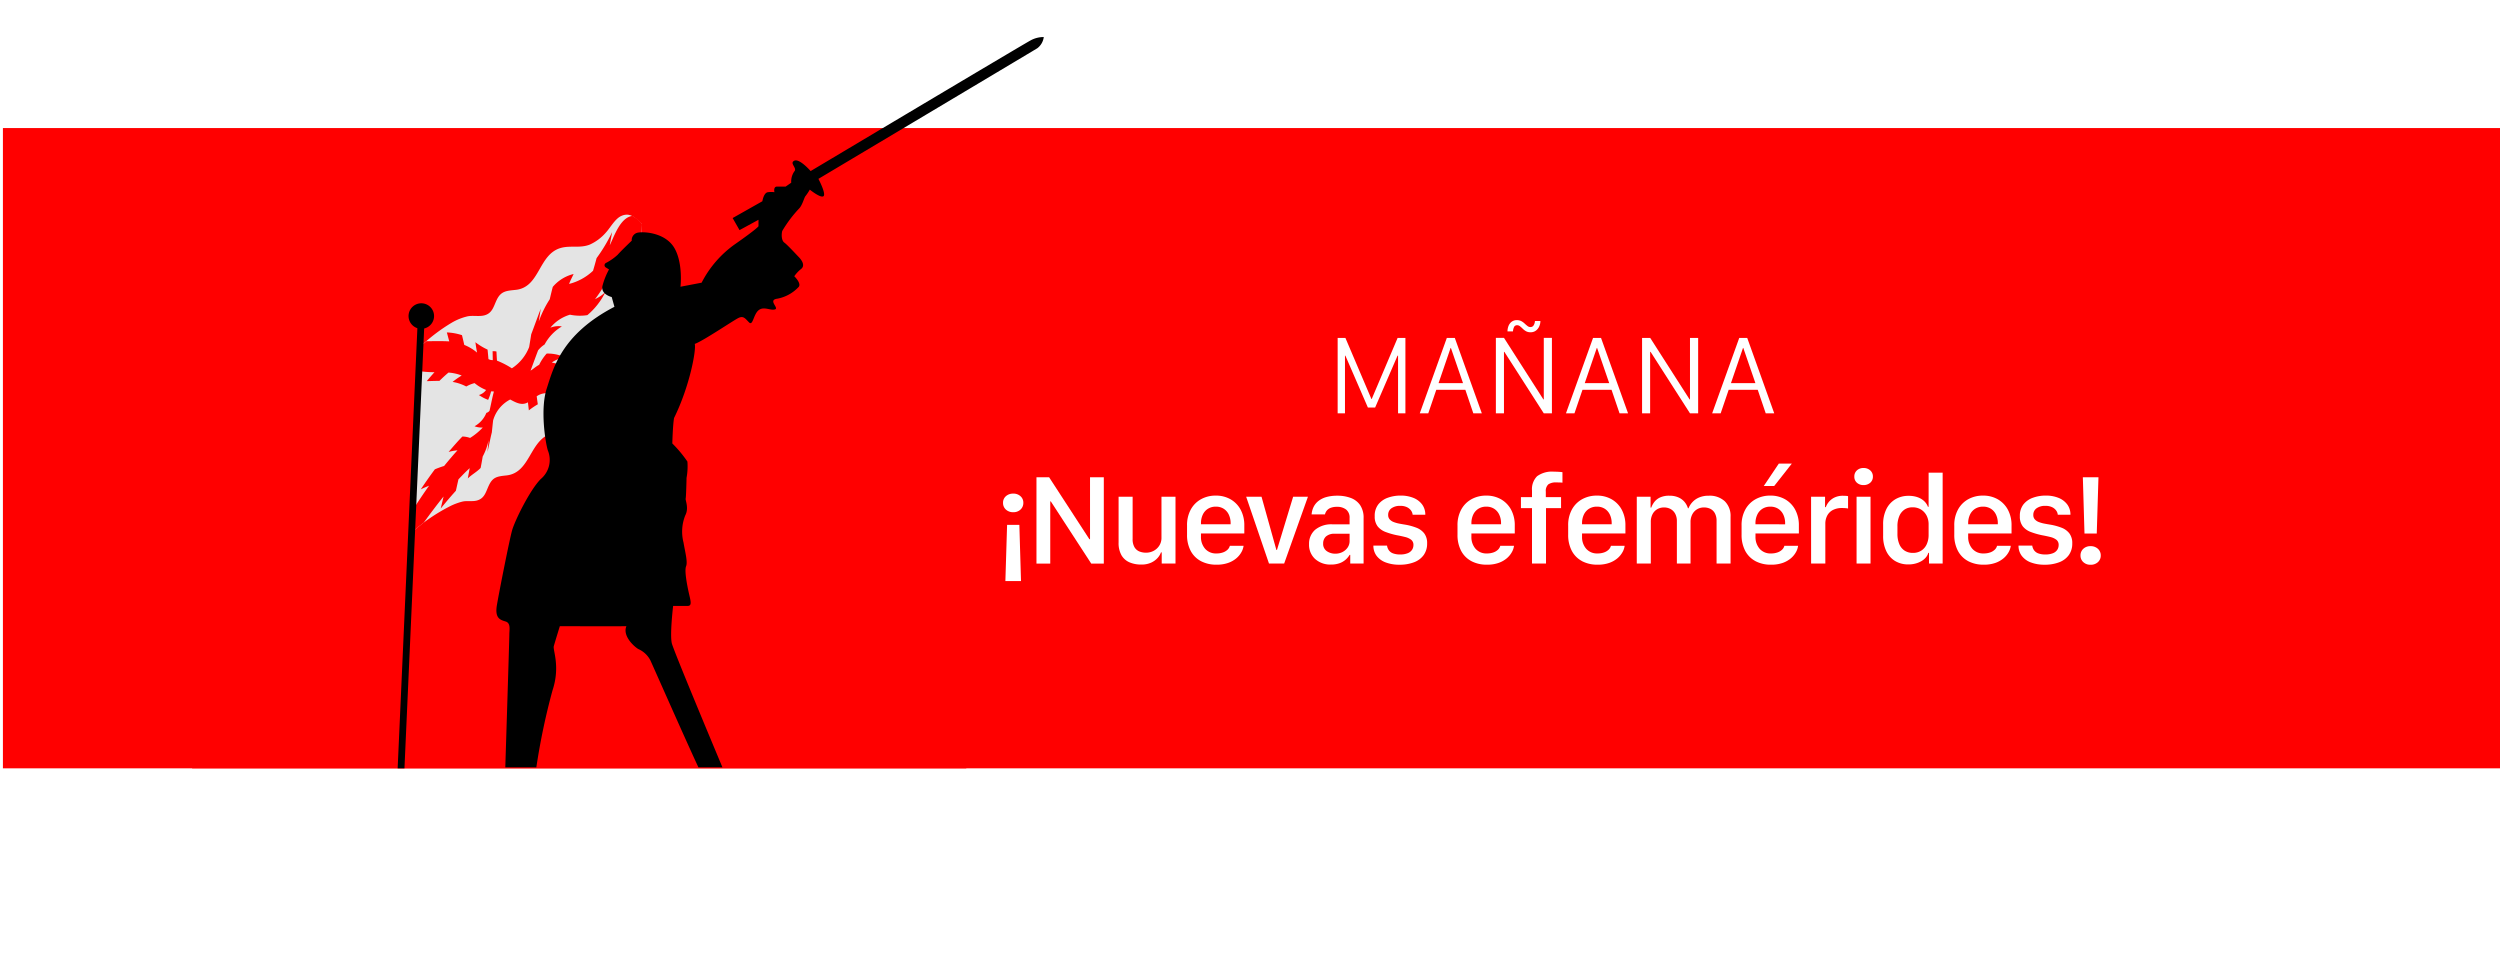 <svg xmlns="http://www.w3.org/2000/svg" xmlns:xlink="http://www.w3.org/1999/xlink" width="390.455" height="150" viewBox="0 0 390.455 150">
  <defs>
    <filter id="Trazado_101" x="0" y="29.546" width="180.909" height="120.454" filterUnits="userSpaceOnUse">
      <feOffset input="SourceAlpha"/>
      <feGaussianBlur stdDeviation="10" result="blur"/>
      <feFlood flood-opacity="0.302"/>
      <feComposite operator="in" in2="blur"/>
      <feComposite in="SourceGraphic"/>
    </filter>
  </defs>
  <g id="Grupo_110" data-name="Grupo 110" transform="translate(0.455 -724)">
    <rect id="Rectángulo_57" data-name="Rectángulo 57" width="390" height="120" transform="translate(0 724)" fill="#fff"/>
    <rect id="Rectángulo_56" data-name="Rectángulo 56" width="390" height="100" transform="translate(0 744)" fill="red"/>
    <g transform="matrix(1, 0, 0, 1, -0.45, 724)" filter="url(#Trazado_101)">
      <path id="Trazado_101-2" data-name="Trazado 101" d="M139.841,82.521a60.454,60.454,0,0,0-120.909,0Z" transform="translate(11.07 37.48)" fill="red"/>
    </g>
    <g id="Grupo_107" data-name="Grupo 107" transform="translate(0 4.617)">
      <path id="Trazado_102" data-name="Trazado 102" d="M164.926,45.484V33.7h1.21l4.061,9.539h.052l4.043-9.539h1.217V45.484h-1.148V36.472h-.08l-3.5,8.1h-1.134l-3.515-8.1h-.062v9.012Z" transform="translate(43.536 738.458)" fill="#fff"/>
      <path id="Trazado_103" data-name="Trazado 103" d="M175.071,45.484,179.3,33.7h1.245l4.223,11.785h-1.33L182.19,41.8h-4.536L176.4,45.484Zm4.821-10.222-1.883,5.5h3.818l-1.893-5.5Z" transform="translate(46.214 738.458)" fill="#fff"/>
      <path id="Trazado_104" data-name="Trazado 104" d="M184.477,46.063V34.278h1.269l6.152,9.609h.062V34.278h1.269V46.063H191.96L185.8,36.456h-.059v9.607Zm4.7-12.831a2.385,2.385,0,0,1-.5-.38,5.61,5.61,0,0,0-.425-.383.706.706,0,0,0-.458-.169.5.5,0,0,0-.5.336,1.8,1.8,0,0,0-.148.631h-.854a2.277,2.277,0,0,1,.163-.867,1.523,1.523,0,0,1,.493-.65,1.318,1.318,0,0,1,.813-.245,1.422,1.422,0,0,1,.694.159,2.424,2.424,0,0,1,.518.377c.153.144.3.27.441.379a.74.74,0,0,0,.463.164.558.558,0,0,0,.518-.306,1.35,1.35,0,0,0,.182-.636h.854a2.026,2.026,0,0,1-.173.817,1.655,1.655,0,0,1-.513.67,1.339,1.339,0,0,1-.858.268,1.392,1.392,0,0,1-.709-.164" transform="translate(48.697 737.878)" fill="#fff"/>
      <path id="Trazado_105" data-name="Trazado 105" d="M193.136,45.484,197.369,33.7h1.245l4.225,11.785h-1.33L200.255,41.8H195.72l-1.254,3.681Zm4.821-10.222-1.883,5.5h3.818L198,35.263Z" transform="translate(50.982 738.458)" fill="#fff"/>
      <path id="Trazado_106" data-name="Trazado 106" d="M202.541,45.484V33.7h1.272l6.152,9.607h.059V33.7H211.3V45.484h-1.272l-6.159-9.609H203.8v9.609Z" transform="translate(53.466 738.458)" fill="#fff"/>
      <path id="Trazado_107" data-name="Trazado 107" d="M211.2,45.484,215.433,33.7h1.245L220.9,45.484h-1.33L218.319,41.8h-4.535l-1.254,3.681Zm4.821-10.222-1.883,5.5h3.818l-1.891-5.5Z" transform="translate(55.751 738.458)" fill="#fff"/>
      <path id="Trazado_108" data-name="Trazado 108" d="M126.31,55.429a1.577,1.577,0,0,1-1.13.415,1.628,1.628,0,0,1-1.157-.415,1.383,1.383,0,0,1-.444-1.057,1.328,1.328,0,0,1,.444-1.026,1.651,1.651,0,0,1,1.157-.406,1.6,1.6,0,0,1,1.125.406,1.325,1.325,0,0,1,.445,1.026,1.389,1.389,0,0,1-.44,1.057M123.945,66.6l.267-8.778h1.916l.257,8.778Z" transform="translate(32.622 743.537)" fill="#fff"/>
      <path id="Trazado_109" data-name="Trazado 109" d="M127.71,64.4V50.917h1.974l6.291,9.677h.1V50.917h2.153V64.4h-1.964l-6.311-9.707h-.089V64.4Z" transform="translate(33.712 743.003)" fill="#fff"/>
      <path id="Trazado_110" data-name="Trazado 110" d="M146.746,63.761h-2.153V62.023h-.119a2.528,2.528,0,0,1-.518.859,3.088,3.088,0,0,1-1.012.736,3.581,3.581,0,0,1-1.55.3,4.546,4.546,0,0,1-1.842-.35,2.683,2.683,0,0,1-1.245-1.106,3.846,3.846,0,0,1-.449-1.981V53.323h2.192V59.91a2.447,2.447,0,0,0,.292,1.3,1.6,1.6,0,0,0,.76.662,2.678,2.678,0,0,0,1.023.192,2.5,2.5,0,0,0,1.239-.306,2.333,2.333,0,0,0,.87-.829,2.209,2.209,0,0,0,.321-1.175V53.323h2.192Z" transform="translate(36.391 743.638)" fill="#fff"/>
      <path id="Trazado_111" data-name="Trazado 111" d="M148.48,63.418a3.837,3.837,0,0,1-1.6-1.61,5.271,5.271,0,0,1-.564-2.523V57.873a5.05,5.05,0,0,1,.593-2.528,4.07,4.07,0,0,1,1.6-1.6,4.665,4.665,0,0,1,2.287-.559,4.55,4.55,0,0,1,2.316.578,4.126,4.126,0,0,1,1.575,1.624,5.11,5.11,0,0,1,.573,2.489V59.1H148.49v.513a2.767,2.767,0,0,0,.637,1.862,2.229,2.229,0,0,0,1.792.746,2.948,2.948,0,0,0,1.018-.163,1.954,1.954,0,0,0,.715-.435,1.272,1.272,0,0,0,.35-.6h2.144a2.748,2.748,0,0,1-.321.968,3.481,3.481,0,0,1-.781.963,4.032,4.032,0,0,1-1.283.736,5.288,5.288,0,0,1-1.831.286,5.1,5.1,0,0,1-2.45-.557m4.641-5.752v-.138a3.09,3.09,0,0,0-.287-1.378,2.18,2.18,0,0,0-.8-.914,2.244,2.244,0,0,0-1.22-.326,2.268,2.268,0,0,0-1.225.326,2.177,2.177,0,0,0-.81.914,3.108,3.108,0,0,0-.286,1.378v.138Z" transform="translate(38.624 743.601)" fill="#fff"/>
      <path id="Trazado_112" data-name="Trazado 112" d="M153.62,53.323h2.4l2.321,8.314h.09l2.528-8.314h2.311l-3.714,10.438h-2.37Z" transform="translate(40.552 743.638)" fill="#fff"/>
      <path id="Trazado_113" data-name="Trazado 113" d="M162.345,63.087a2.983,2.983,0,0,1-.953-2.326,2.875,2.875,0,0,1,.943-2.236,3.97,3.97,0,0,1,2.75-.854h2.637v-.977a1.6,1.6,0,0,0-.533-1.328,2.213,2.213,0,0,0-1.432-.43,2.663,2.663,0,0,0-.977.153,1.477,1.477,0,0,0-.6.415,1.547,1.547,0,0,0-.306.617h-2.083a3.125,3.125,0,0,1,.321-1.189,2.729,2.729,0,0,1,.77-.928,3.527,3.527,0,0,1,1.235-.6,6.349,6.349,0,0,1,1.713-.207,5.877,5.877,0,0,1,2.044.341,3.085,3.085,0,0,1,1.481,1.11,3.49,3.49,0,0,1,.554,2.074v7.071h-2.084V62.44h-.1a3.037,3.037,0,0,1-.612.741,2.952,2.952,0,0,1-.953.559,3.858,3.858,0,0,1-1.349.212,3.525,3.525,0,0,1-2.463-.865m4.271-1.1a2.142,2.142,0,0,0,.805-.707,1.768,1.768,0,0,0,.3-1.016V59.142h-2.29a1.956,1.956,0,0,0-1.4.425,1.45,1.45,0,0,0-.44,1.086,1.359,1.359,0,0,0,.578,1.21,2.285,2.285,0,0,0,1.309.391,2.427,2.427,0,0,0,1.135-.262" transform="translate(42.604 743.605)" fill="#fff"/>
      <path id="Trazado_114" data-name="Trazado 114" d="M170.116,54.55a3.286,3.286,0,0,1,1.491-1.036,5.8,5.8,0,0,1,1.979-.331,5.177,5.177,0,0,1,2.02.365,3.15,3.15,0,0,1,1.352,1.031,2.625,2.625,0,0,1,.489,1.6h-1.976a1.333,1.333,0,0,0-.252-.661,1.658,1.658,0,0,0-.637-.523,2.348,2.348,0,0,0-1.057-.207,2.262,2.262,0,0,0-1.358.374,1.222,1.222,0,0,0-.518,1.048.989.989,0,0,0,.246.7,1.637,1.637,0,0,0,.637.415,5.03,5.03,0,0,0,.854.238c.31.059.608.112.9.158a9.046,9.046,0,0,1,1.757.474,2.819,2.819,0,0,1,1.235.889,2.5,2.5,0,0,1,.454,1.57,3.049,3.049,0,0,1-.523,1.8,3.243,3.243,0,0,1-1.5,1.135,6.143,6.143,0,0,1-2.3.391,5.88,5.88,0,0,1-2.153-.36,3.162,3.162,0,0,1-1.417-1.028,2.584,2.584,0,0,1-.5-1.594h2.132a1.61,1.61,0,0,0,.287.731,1.418,1.418,0,0,0,.661.484,3.1,3.1,0,0,0,1.1.167,3.028,3.028,0,0,0,1.191-.2,1.432,1.432,0,0,0,.671-.533,1.353,1.353,0,0,0,.212-.741.989.989,0,0,0-.355-.824,2.5,2.5,0,0,0-.948-.43Q173.7,59.5,173,59.373a11.387,11.387,0,0,1-1.738-.5A2.891,2.891,0,0,1,170.012,58a2.481,2.481,0,0,1-.464-1.6,2.858,2.858,0,0,1,.568-1.852" transform="translate(44.704 743.601)" fill="#fff"/>
      <path id="Trazado_115" data-name="Trazado 115" d="M181.9,63.418a3.837,3.837,0,0,1-1.6-1.61,5.271,5.271,0,0,1-.564-2.523V57.873a5.05,5.05,0,0,1,.593-2.528,4.07,4.07,0,0,1,1.6-1.6,4.665,4.665,0,0,1,2.287-.559,4.55,4.55,0,0,1,2.316.578,4.126,4.126,0,0,1,1.575,1.624,5.11,5.11,0,0,1,.573,2.489V59.1h-6.774v.513a2.767,2.767,0,0,0,.637,1.862,2.229,2.229,0,0,0,1.792.746,2.948,2.948,0,0,0,1.018-.163,1.954,1.954,0,0,0,.715-.435,1.272,1.272,0,0,0,.35-.6h2.144a2.748,2.748,0,0,1-.321.968,3.481,3.481,0,0,1-.781.963,4.033,4.033,0,0,1-1.283.736,5.288,5.288,0,0,1-1.831.286,5.1,5.1,0,0,1-2.45-.557m4.641-5.752v-.138a3.09,3.09,0,0,0-.287-1.378,2.18,2.18,0,0,0-.8-.914,2.244,2.244,0,0,0-1.22-.326,2.268,2.268,0,0,0-1.225.326,2.177,2.177,0,0,0-.81.914,3.108,3.108,0,0,0-.286,1.378v.138Z" transform="translate(47.445 743.601)" fill="#fff"/>
      <path id="Trazado_116" data-name="Trazado 116" d="M189.3,55.927h-1.728V54.209H189.3V53.172a2.847,2.847,0,0,1,.8-2.236,3.936,3.936,0,0,1,2.632-.707q.375,0,.756.025c.253.015.442.034.568.054v1.639a3.8,3.8,0,0,0-.43-.03c-.2-.006-.374-.01-.518-.01a2.056,2.056,0,0,0-1.259.306,1.377,1.377,0,0,0-.391,1.136v.859h2.38v1.718h-2.35v8.651H189.3Z" transform="translate(49.516 742.821)" fill="#fff"/>
      <path id="Trazado_117" data-name="Trazado 117" d="M195.574,63.418a3.837,3.837,0,0,1-1.6-1.61,5.271,5.271,0,0,1-.564-2.523V57.873A5.05,5.05,0,0,1,194,55.345a4.07,4.07,0,0,1,1.6-1.6,4.665,4.665,0,0,1,2.286-.559,4.55,4.55,0,0,1,2.316.578,4.127,4.127,0,0,1,1.575,1.624,5.11,5.11,0,0,1,.573,2.489V59.1h-6.774v.513a2.767,2.767,0,0,0,.637,1.862,2.229,2.229,0,0,0,1.792.746,2.948,2.948,0,0,0,1.017-.163,1.954,1.954,0,0,0,.715-.435,1.272,1.272,0,0,0,.35-.6h2.144a2.748,2.748,0,0,1-.321.968,3.481,3.481,0,0,1-.781.963,4.033,4.033,0,0,1-1.283.736,5.288,5.288,0,0,1-1.832.286,5.1,5.1,0,0,1-2.45-.557m4.641-5.752v-.138a3.091,3.091,0,0,0-.287-1.378,2.18,2.18,0,0,0-.8-.914,2.244,2.244,0,0,0-1.22-.326,2.268,2.268,0,0,0-1.225.326,2.177,2.177,0,0,0-.81.914,3.108,3.108,0,0,0-.286,1.378v.138Z" transform="translate(51.056 743.601)" fill="#fff"/>
      <path id="Trazado_118" data-name="Trazado 118" d="M201.888,53.356h2.153v1.7h.109a3.193,3.193,0,0,1,.43-.815,2.448,2.448,0,0,1,.878-.736,3.3,3.3,0,0,1,1.536-.306,3.405,3.405,0,0,1,1.378.257,2.619,2.619,0,0,1,.963.7,2.781,2.781,0,0,1,.542,1h.09a3.144,3.144,0,0,1,.6-.943,3,3,0,0,1,1.042-.731,3.749,3.749,0,0,1,1.526-.282,3.447,3.447,0,0,1,2.5.868,3.2,3.2,0,0,1,.9,2.41v7.317H214.35V57.128a2.483,2.483,0,0,0-.236-1.13,1.664,1.664,0,0,0-.676-.717,2.178,2.178,0,0,0-1.072-.246,2,2,0,0,0-1.807,1.077,2.515,2.515,0,0,0-.276,1.2v6.478h-2.134V57.187a2.421,2.421,0,0,0-.257-1.16,1.811,1.811,0,0,0-.707-.736,2.088,2.088,0,0,0-1.052-.257,2.028,2.028,0,0,0-1.057.277,1.936,1.936,0,0,0-.731.78,2.552,2.552,0,0,0-.267,1.2v6.5h-2.192Z" transform="translate(53.293 743.605)" fill="#fff"/>
      <path id="Trazado_119" data-name="Trazado 119" d="M217,64.461a3.844,3.844,0,0,1-1.6-1.61,5.271,5.271,0,0,1-.564-2.523V58.916a5.063,5.063,0,0,1,.593-2.528,4.081,4.081,0,0,1,1.605-1.6,4.657,4.657,0,0,1,2.285-.559,4.547,4.547,0,0,1,2.316.578,4.109,4.109,0,0,1,1.575,1.624,5.11,5.11,0,0,1,.574,2.489v1.225h-6.775v.513a2.767,2.767,0,0,0,.637,1.862,2.231,2.231,0,0,0,1.792.746,2.948,2.948,0,0,0,1.017-.163,1.943,1.943,0,0,0,.715-.435,1.252,1.252,0,0,0,.35-.6h2.144a2.748,2.748,0,0,1-.321.968,3.5,3.5,0,0,1-.78.963,4.053,4.053,0,0,1-1.284.736,5.288,5.288,0,0,1-1.832.286,5.1,5.1,0,0,1-2.45-.557m4.641-5.752v-.138a3.108,3.108,0,0,0-.286-1.378,2.192,2.192,0,0,0-.805-.914,2.241,2.241,0,0,0-1.22-.326,2.271,2.271,0,0,0-1.225.326,2.166,2.166,0,0,0-.809.914,3.091,3.091,0,0,0-.287,1.378v.138Zm-.987-9.48h2.034l-2.754,3.5h-1.629Z" transform="translate(56.712 742.557)" fill="#fff"/>
      <path id="Trazado_120" data-name="Trazado 120" d="M223.424,53.354h2.183v1.629h.118a2.73,2.73,0,0,1,.43-.765,2.639,2.639,0,0,1,.875-.712,3.01,3.01,0,0,1,1.431-.3c.145,0,.278.005.4.015a2.924,2.924,0,0,1,.34.044V55.2a2.369,2.369,0,0,0-.4-.059c-.172-.014-.349-.02-.533-.02a3,3,0,0,0-1.461.321,2.076,2.076,0,0,0-.87.88,2.715,2.715,0,0,0-.286,1.259v6.211h-2.222Z" transform="translate(58.978 743.607)" fill="#fff"/>
      <path id="Trazado_121" data-name="Trazado 121" d="M229.169,50.151a1.449,1.449,0,0,1,1.028-.375,1.5,1.5,0,0,1,1.062.375,1.252,1.252,0,0,1,.41.967,1.225,1.225,0,0,1-.41.953,1.524,1.524,0,0,1-1.062.37,1.468,1.468,0,0,1-1.028-.37,1.229,1.229,0,0,1-.4-.953,1.257,1.257,0,0,1,.4-.967m-.049,4.108H231.3V64.7H229.12Z" transform="translate(60.388 742.702)" fill="#fff"/>
      <path id="Trazado_122" data-name="Trazado 122" d="M237.662,54.171a2.908,2.908,0,0,1,1.033.588,2.3,2.3,0,0,1,.627.918h.109V50.354h2.192V64.545h-2.132V62.876h-.109a1.857,1.857,0,0,1-.4.736,2.673,2.673,0,0,1-.7.568,3.78,3.78,0,0,1-.918.37,4.218,4.218,0,0,1-1.077.133,3.962,3.962,0,0,1-2.093-.537,3.6,3.6,0,0,1-1.378-1.546,5.394,5.394,0,0,1-.489-2.38V58.432a5.273,5.273,0,0,1,.5-2.38,3.682,3.682,0,0,1,1.4-1.541,3.977,3.977,0,0,1,2.094-.542,4.186,4.186,0,0,1,1.342.2m-1.99,1.945a2.271,2.271,0,0,0-.819,1.017,4.009,4.009,0,0,0-.292,1.614v1.145a4.058,4.058,0,0,0,.292,1.62,2.226,2.226,0,0,0,.834,1.021,2.331,2.331,0,0,0,1.293.35,2.358,2.358,0,0,0,1.289-.345,2.311,2.311,0,0,0,.853-.982,3.487,3.487,0,0,0,.307-1.526v-1.58a2.927,2.927,0,0,0-.326-1.413,2.413,2.413,0,0,0-.884-.938,2.462,2.462,0,0,0-1.289-.335,2.219,2.219,0,0,0-1.259.35" transform="translate(61.329 742.854)" fill="#fff"/>
      <path id="Trazado_123" data-name="Trazado 123" d="M243.283,63.418a3.837,3.837,0,0,1-1.6-1.61,5.271,5.271,0,0,1-.564-2.523V57.873a5.05,5.05,0,0,1,.593-2.528,4.07,4.07,0,0,1,1.6-1.6,4.665,4.665,0,0,1,2.287-.559,4.55,4.55,0,0,1,2.316.578,4.126,4.126,0,0,1,1.575,1.624,5.109,5.109,0,0,1,.573,2.489V59.1h-6.774v.513a2.767,2.767,0,0,0,.637,1.862,2.229,2.229,0,0,0,1.792.746,2.948,2.948,0,0,0,1.017-.163,1.954,1.954,0,0,0,.715-.435,1.272,1.272,0,0,0,.35-.6h2.144a2.748,2.748,0,0,1-.321.968,3.481,3.481,0,0,1-.781.963,4.033,4.033,0,0,1-1.283.736,5.288,5.288,0,0,1-1.831.286,5.1,5.1,0,0,1-2.45-.557m4.641-5.752v-.138a3.091,3.091,0,0,0-.287-1.378,2.181,2.181,0,0,0-.8-.914,2.244,2.244,0,0,0-1.22-.326,2.268,2.268,0,0,0-1.225.326,2.177,2.177,0,0,0-.81.914,3.108,3.108,0,0,0-.286,1.378v.138Z" transform="translate(63.649 743.601)" fill="#fff"/>
      <path id="Trazado_124" data-name="Trazado 124" d="M249.832,54.55a3.286,3.286,0,0,1,1.491-1.036,5.8,5.8,0,0,1,1.979-.331,5.177,5.177,0,0,1,2.02.365,3.15,3.15,0,0,1,1.352,1.031,2.625,2.625,0,0,1,.489,1.6h-1.976a1.333,1.333,0,0,0-.252-.661,1.658,1.658,0,0,0-.637-.523,2.348,2.348,0,0,0-1.057-.207,2.262,2.262,0,0,0-1.358.374,1.222,1.222,0,0,0-.518,1.048.989.989,0,0,0,.246.7,1.637,1.637,0,0,0,.637.415,5.031,5.031,0,0,0,.854.238c.31.059.608.112.9.158a9.045,9.045,0,0,1,1.757.474,2.819,2.819,0,0,1,1.235.889,2.5,2.5,0,0,1,.454,1.57,3.049,3.049,0,0,1-.523,1.8,3.243,3.243,0,0,1-1.5,1.135,6.143,6.143,0,0,1-2.3.391,5.88,5.88,0,0,1-2.153-.36,3.162,3.162,0,0,1-1.417-1.028,2.584,2.584,0,0,1-.5-1.594H251.2a1.61,1.61,0,0,0,.287.731,1.417,1.417,0,0,0,.661.484,3.094,3.094,0,0,0,1.1.167,3.028,3.028,0,0,0,1.191-.2,1.432,1.432,0,0,0,.671-.533,1.353,1.353,0,0,0,.212-.741.989.989,0,0,0-.355-.824,2.5,2.5,0,0,0-.948-.43q-.593-.148-1.294-.277a11.386,11.386,0,0,1-1.738-.5A2.891,2.891,0,0,1,249.728,58a2.481,2.481,0,0,1-.464-1.6,2.858,2.858,0,0,1,.568-1.852" transform="translate(65.747 743.601)" fill="#fff"/>
      <path id="Trazado_125" data-name="Trazado 125" d="M257.156,62.091a1.577,1.577,0,0,1,1.121-.41,1.639,1.639,0,0,1,1.155.41,1.366,1.366,0,0,1,.444,1.052,1.352,1.352,0,0,1-.439,1.031,1.635,1.635,0,0,1-1.16.411,1.578,1.578,0,0,1-1.121-.411,1.349,1.349,0,0,1-.44-1.031,1.372,1.372,0,0,1,.44-1.052m2.365-11.174-.267,8.788h-1.916l-.257-8.788Z" transform="translate(67.767 743.003)" fill="#fff"/>
    </g>
    <g id="Grupo_108" data-name="Grupo 108" transform="translate(61.653 757.534)">
      <path id="Trazado_126" data-name="Trazado 126" d="M95.081,40.277c-1.061-1-1.627-1.569-2.765-.6-.949.811-1.405,2.449-2.152,3.452a6.868,6.868,0,0,1-2.716,2.283c-1.687.735-3.4.167-5.108.576-3.734.9-3.436,6.212-7.295,6.634-1.427.155-2.124.231-2.752,1.572-.471,1.007-.656,2.009-1.843,2.342-.716.2-1.513.009-2.252.165a9.448,9.448,0,0,0-2.193.849,27.463,27.463,0,0,0-5.552,3.81l1.217-28.929a27.5,27.5,0,0,1,4.841-3.669,8.918,8.918,0,0,1,2.448-.984c.881-.181,1.859.074,2.7-.174,1.185-.346,1.377-1.374,1.857-2.383.667-1.4,1.51-1.428,2.98-1.582,3.847-.406,3.505-5.651,7.145-6.574,1.483-.377,2.975.1,4.445-.507a7.241,7.241,0,0,0,2.48-1.861c.714-.771,1.421-2.149,2.417-2.6,1.39-.622,2.213.313,3.224,1.293L95.081,40.277" transform="translate(-58.054 -11.903)" fill="#e4e4e4"/>
      <path id="Trazado_127" data-name="Trazado 127" d="M93.267,39.074c-.758-.728-1.508-.027-2.078.4.113.441.166.664.269,1.123a11.062,11.062,0,0,1-2.143,1.5c-.183-.471-.28-.709-.483-1.2a7.126,7.126,0,0,1-3.717-.089c.275.632.409.94.665,1.547-1.287-.321-2.528-.949-3.835-1.151-.159-.582-.235-.866-.377-1.427a2.644,2.644,0,0,0-1.8.47c.067.5.1.747.176,1.249a11.621,11.621,0,0,0-1.4.947c-.058-.5-.087-.75-.146-1.257-.967.56-1.858.045-2.771-.438a5.308,5.308,0,0,0-2.665,3.267c-.084.744-.123,1.118-.2,1.867-.255,1.007-.434,2.035-.68,3.046.071-.74.106-1.112.17-1.855a8.82,8.82,0,0,1-.917,2.579c-.121.72-.185,1.076-.321,1.784-.631.653-1.365,1.014-2.007,1.641.118-.647.177-.968.3-1.607-.622.55-1.191,1.151-1.762,1.753-.159.708-.239,1.064-.4,1.779-.818.9-1.6,1.831-2.367,2.774l.446-1.881Q63.62,57.9,62.119,59.991c-.7.527-1.038.8-1.665,1.355q.076-1.816.154-3.633c.752-1.193,1.538-2.358,2.354-3.505-.533.216-.795.332-1.293.564q1.056-1.59,2.194-3.12a14.16,14.16,0,0,1,1.445-.523c.677-.83,1.363-1.652,2.089-2.442a7.569,7.569,0,0,0-1.387.249c.7-.824,1.4-1.637,2.154-2.407a3.646,3.646,0,0,1,1.2.221,9.73,9.73,0,0,0,1.979-1.624,3.242,3.242,0,0,1-1.284-.2,4.144,4.144,0,0,0,1.85-2.091.915.915,0,0,0,.493-.327c.232-1,.415-2.014.682-3.005a2.256,2.256,0,0,0-.441-.019,7.028,7.028,0,0,1-.459,1.318,6.349,6.349,0,0,1-1.437-.752,2.148,2.148,0,0,0,1.119-.794,6.571,6.571,0,0,1-1.8-1.07,5.352,5.352,0,0,0-1.3.531A7.042,7.042,0,0,0,66.631,38a12.481,12.481,0,0,1,1.426-1,7.076,7.076,0,0,0-2.065-.459c-.577.49-.864.758-1.421,1.3-.84-.007-1.249.025-1.976.043.463-.559.707-.843,1.21-1.4a15.966,15.966,0,0,1-2.3-.161l.165-3.912c.324-.286.5-.443.874-.765,1.2-.009,2.37-.043,3.568.025-.151-.562-.226-.841-.375-1.4A8.7,8.7,0,0,1,68.1,30.7c.144.6.217.908.357,1.522a7.259,7.259,0,0,1,2,1.2c-.128-.65-.168-.976-.264-1.621a9.72,9.72,0,0,0,1.9,1.152c.064.6.09.894.139,1.481a1.307,1.307,0,0,0,.676.161c-.011-.555-.014-.832-.026-1.389a2.057,2.057,0,0,1,.6.043c.029.567.044.853.081,1.428a13.119,13.119,0,0,1,2.327,1.2,6.945,6.945,0,0,0,2.7-3.325c.131-.791.2-1.189.323-1.988.51-1.327.979-2.671,1.492-4-.129.8-.192,1.205-.316,2.011a16.64,16.64,0,0,1,1.718-3.488c.181-.779.275-1.163.47-1.925a6.2,6.2,0,0,1,3.257-2.018c-.291.631-.466.928-.709,1.554a8.442,8.442,0,0,0,3.742-2.056c.233-.78.343-1.175.555-1.975a24.57,24.57,0,0,0,2.426-4.068c-.147.827-.221,1.241-.373,2.073.695-1.41,1.643-4.355,3.54-4.6a4.809,4.809,0,0,1,1.5,1.3q-.081,1.907-.161,3.811c-1.329-.617-2.218-.532-3.071.715a1.306,1.306,0,0,1,1.182.288,4.158,4.158,0,0,0-1.892,2.153,10.444,10.444,0,0,0-1.135,1.065A21.218,21.218,0,0,1,88.88,25.07a5.4,5.4,0,0,0,1.62-1.114,11.01,11.01,0,0,1-2.819,3.615,7.616,7.616,0,0,1-2.718-.069A6.24,6.24,0,0,0,81.9,29.537a3.311,3.311,0,0,1,1.8-.2A7.3,7.3,0,0,0,81,32.156a4.137,4.137,0,0,0-1.016.921c-.4,1.051-.783,2.111-1.175,3.167.518-.319.73-.583,1.344-.917a7.743,7.743,0,0,1,1.17-1.752,6.13,6.13,0,0,1,2.877.612,4.564,4.564,0,0,0-2.073.783,21,21,0,0,1,3.494,1.1,6.351,6.351,0,0,0,2.587-1.179,5.378,5.378,0,0,0,2.541-1.057A18.086,18.086,0,0,1,89.255,36a8.674,8.674,0,0,0,2.019-1.25c.324-.659.653-1.329,1.038-1.954.607-.183.881-.15,1.741.855a1.085,1.085,0,0,0-1.174.44c1.107.4,1.759,1.716,2.351,2.623q-.074,1.773-.148,3.545c-.564-.556-1.009-1.108-1.814-1.185" transform="translate(-58.054 -11.886)" fill="red"/>
      <path id="Trazado_128" data-name="Trazado 128" d="M63.8,26.567a1.992,1.992,0,1,0-2.079,1.9,1.992,1.992,0,0,0,2.079-1.9" transform="translate(-58.117 -10.65)"/>
      <path id="Trazado_130" data-name="Trazado 130" d="M59.332,96.947,62.5,26.233l-1.058-.047L58.271,96.947Z" transform="translate(-58.272 -10.481)"/>
    </g>
    <path id="Trazado_129" data-name="Trazado 129" d="M155.7.541c-1.144.606-34.326,20.394-34.326,20.394s-1.75-2.019-2.558-1.615.539,1.144,0,1.682a2.75,2.75,0,0,0-.472,1.75l-.874.606H116.12c-.606,0-.4.876-.4.876a3.761,3.761,0,0,0-1.009,0c-.674.067-.876,1.413-.876,1.413l-4.643,2.624,1.076,1.885,2.961-1.615v1.009s-.134.337-3.7,2.826a16.731,16.731,0,0,0-5.182,5.991l-3.3.631s.423-3.638-.931-6.006-4.568-2.622-5.668-2.453a1.183,1.183,0,0,0-1.014,1.268s-1.607,1.523-2.2,2.2A8.215,8.215,0,0,1,89.4,35.287a.4.4,0,0,0-.016.7l.5.308a11.345,11.345,0,0,0-1.014,2.537c-.339,1.354,1.437,1.777,1.437,1.777l.424,1.523c-8.291,4.314-9.559,9.643-10.575,12.773s-.254,8.205.169,9.644a3.892,3.892,0,0,1-1.1,4.483c-1.692,1.692-4.06,6.513-4.483,8.036s-2.03,9.643-2.37,11.673.508,2.285,1.354,2.539.592,1.268.592,2.03-.592,19.455-.592,19.455l-.038,1.293h4.846a104.02,104.02,0,0,1,2.524-12.015c1.245-3.736.034-6.294.2-6.9s.943-3.129.943-3.129,9.187.033,10.4,0c-.64,1.514,1.177,3.163,1.851,3.567a3.88,3.88,0,0,1,1.884,1.75c.408.872,5.486,12.393,7.51,16.726h3.751c-1.8-4.305-7.606-18.195-7.9-19.352-.336-1.346.2-5.856.2-5.856h2.289c.741,0,.4-.941.135-2.154s-.674-3.365-.4-4.038-.135-2.154-.4-3.7a6.836,6.836,0,0,1,.269-4.241c.606-1.143,0-2.356.067-2.624s.135-2.961.135-3.231a9.919,9.919,0,0,0,.135-2.558,19.152,19.152,0,0,0-2.356-2.826s.067-2.76.269-3.971c2.491-5.048,3.5-10.769,3.231-11.577,1.211-.4,5.99-3.635,6.8-4.039s1.078.067,1.683.674.673-1.213,1.48-1.885,1.818.067,2.558-.135-1.211-1.48.4-1.682a6.077,6.077,0,0,0,3.231-1.75c.673-.539-.606-1.75-.606-1.75a5.324,5.324,0,0,1,1.076-1.144c.741-.606-.067-1.548-.4-1.885s-1.75-1.884-2.221-2.221-.471-1.279-.337-1.817a19.786,19.786,0,0,1,2.626-3.5c.538-.539.808-1.75,1.009-1.952a8.495,8.495,0,0,0,.673-1.009s1.75,1.413,2.154,1.009-.808-2.693-.808-2.693S155.9,2.291,156.774,1.753A2.587,2.587,0,0,0,157.784,0,4.248,4.248,0,0,0,155.7.541" transform="translate(4.778 729.784)"/>
  </g>
</svg>
